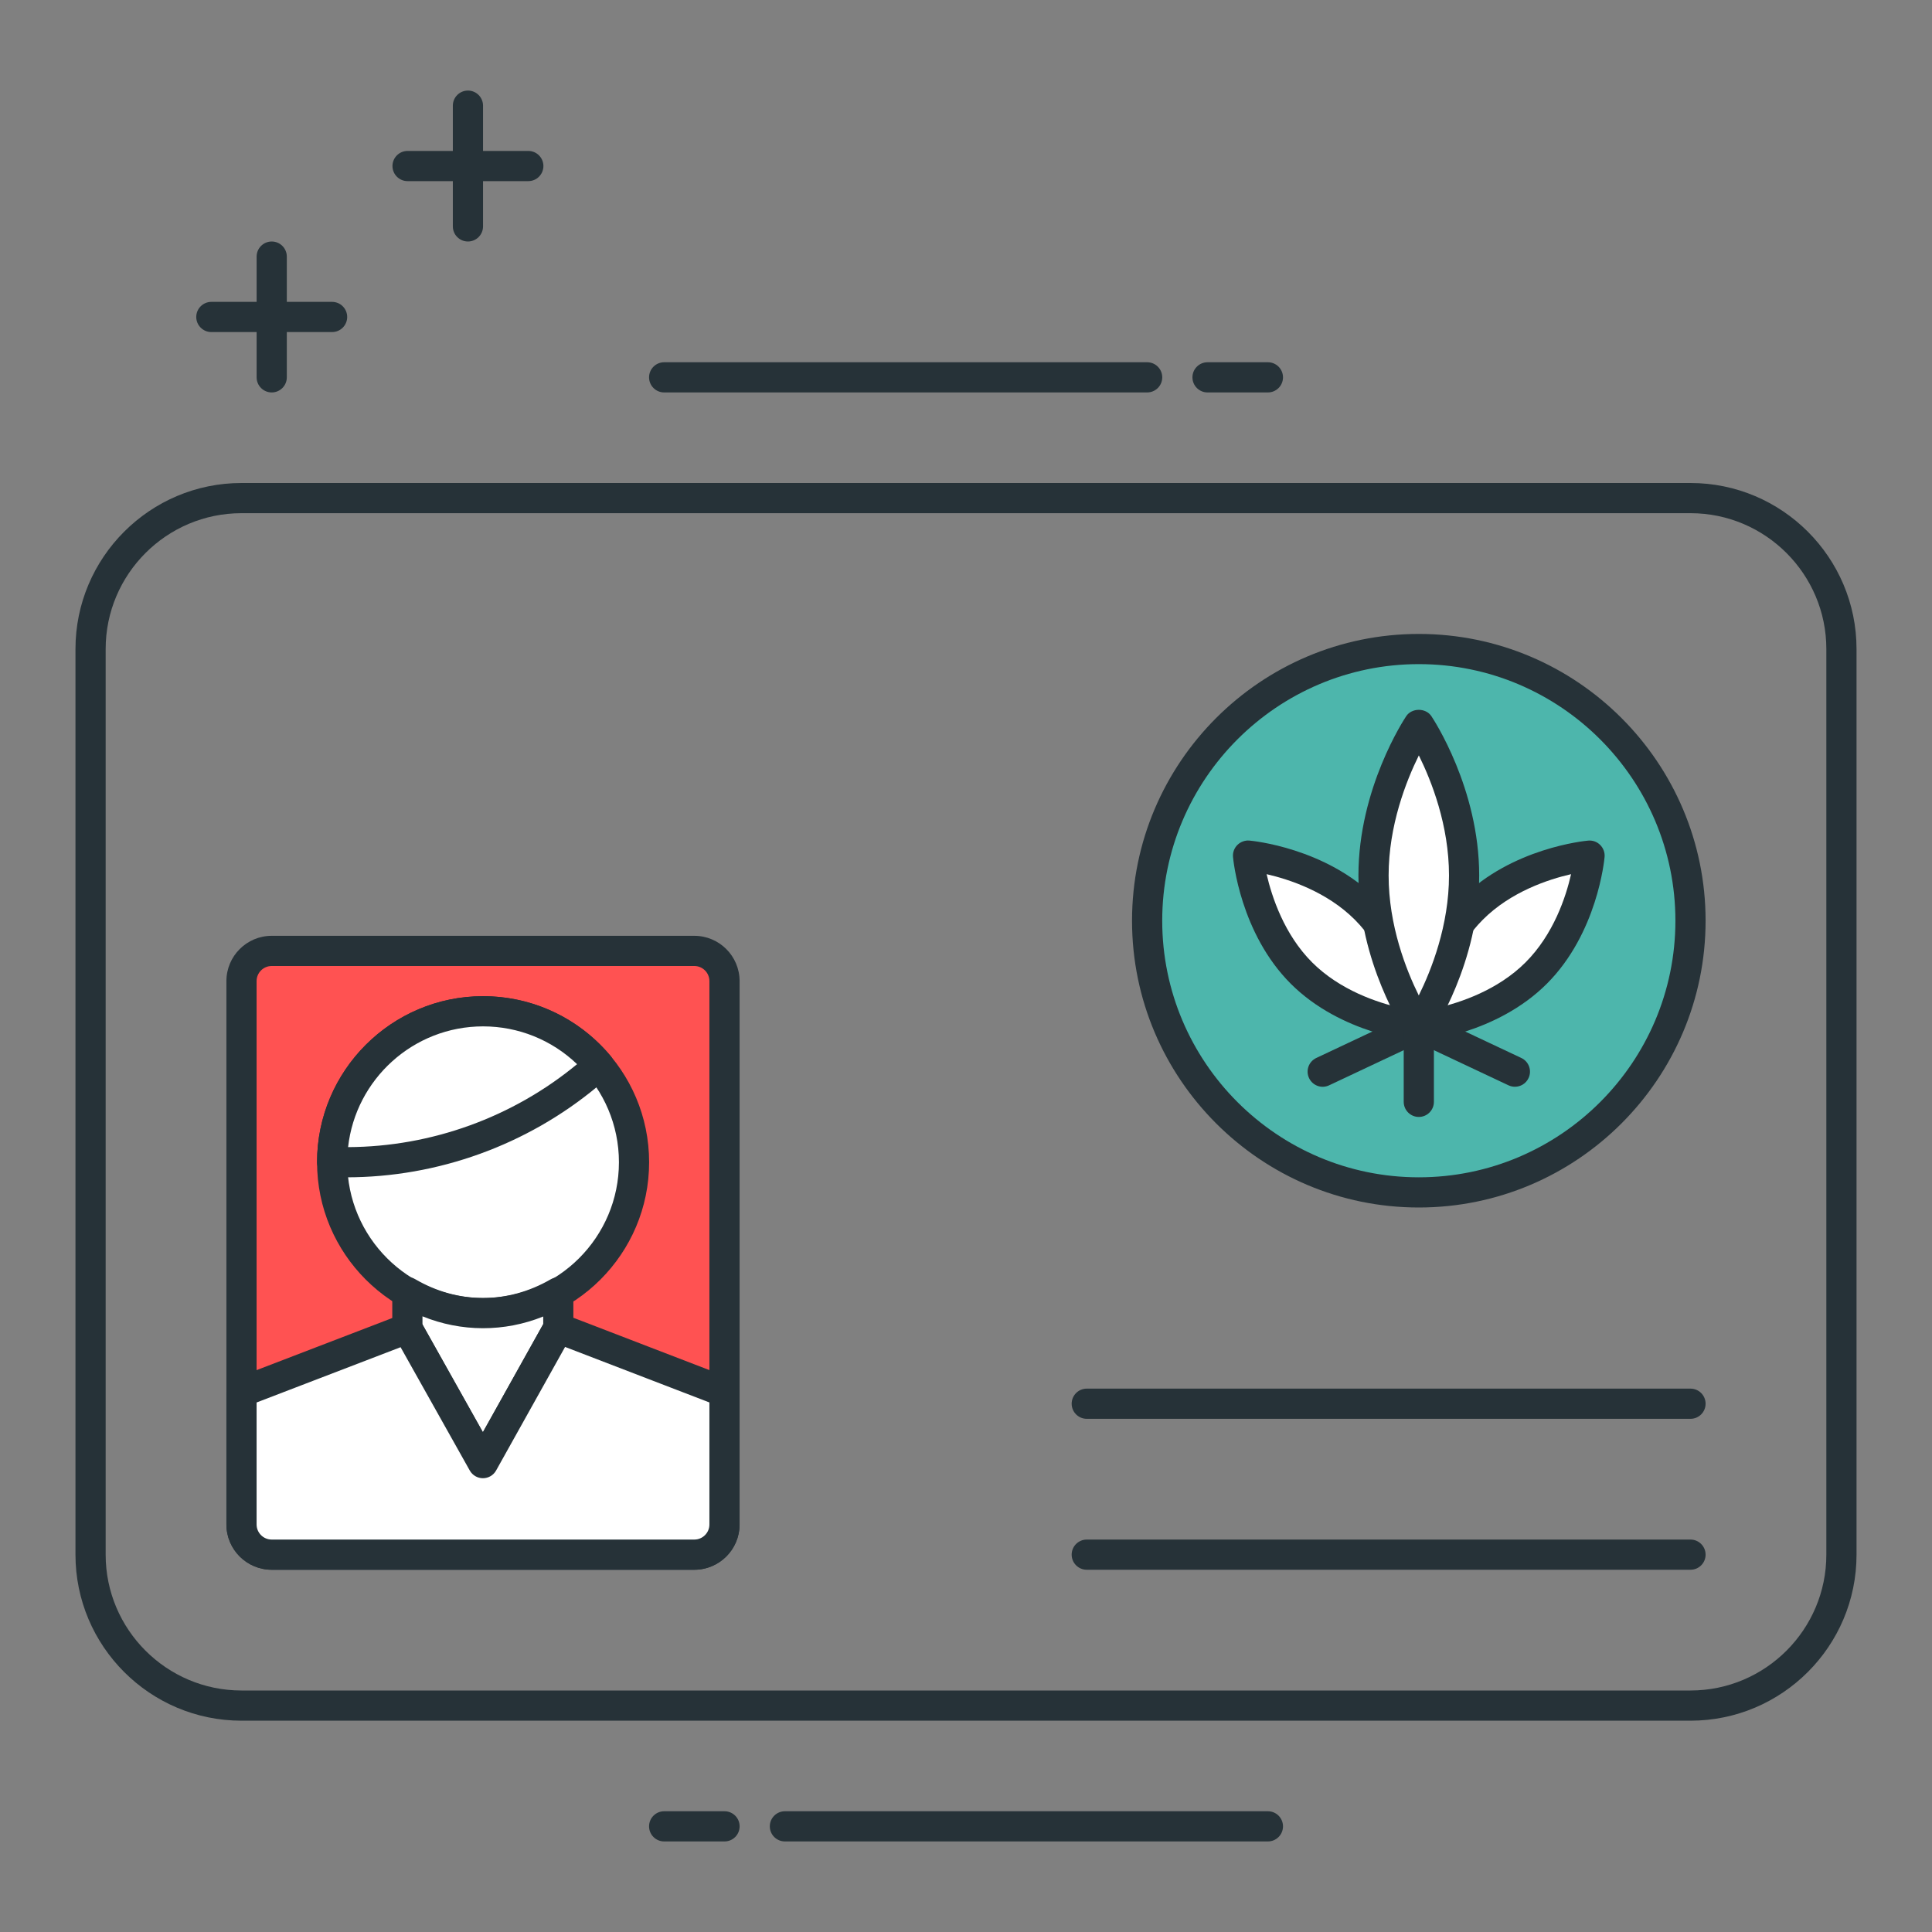 <?xml version="1.0" encoding="utf-8"?>
<!-- Generator: Adobe Illustrator 22.0.0, SVG Export Plug-In . SVG Version: 6.00 Build 0)  -->
<svg version="1.1" id="Layer_1" xmlns="http://www.w3.org/2000/svg" xmlns:xlink="http://www.w3.org/1999/xlink" x="0px" y="0px"
	 viewBox="0 0 64 64" style="enable-background:new 0 0 64 64;" xml:space="preserve">
<rect x="0" y="0" width="64" height="64" fill="#808080" stroke="none"/>
<style type="text/css">
	.st0{fill:#263238;}
	.st1{fill:#4FC3F7;}
	.st2{fill:#4DB6AC;}
	.st3{fill:#FF5252;}
	.st4{fill:#FFFFFF;}
	.st5{fill:#FFD740;}
	.st6{fill:#40C4FF;}
</style>
<g>
	<g>
		<path class="st0" d="M56,57H8c-3.033,0-5.5-2.467-5.5-5.5v-30C2.5,18.467,4.968,16,8,16h48c3.033,0,5.5,2.467,5.5,5.5v30
			C61.5,54.533,59.033,57,56,57z M8,17c-2.481,0-4.5,2.019-4.5,4.5v30C3.5,53.981,5.519,56,8,56h48c2.481,0,4.5-2.019,4.5-4.5v-30
			c0-2.481-2.019-4.5-4.5-4.5H8z"/>
	</g>
	<g>
		<path class="st3" d="M23.001,51.5h-14c-0.552,0-1-0.448-1-1v-18c0-0.552,0.448-1,1-1h14c0.552,0,1,0.448,1,1v18
			C24.001,51.052,23.553,51.5,23.001,51.5z"/>
		<path class="st0" d="M23,52H9c-0.827,0-1.5-0.673-1.5-1.5v-18C7.5,31.673,8.173,31,9,31h14c0.827,0,1.5,0.673,1.5,1.5v18
			C24.5,51.327,23.828,52,23,52z M9,32c-0.276,0-0.5,0.224-0.5,0.5v18C8.5,50.776,8.725,51,9,51h14c0.276,0,0.5-0.224,0.5-0.5v-18
			c0-0.276-0.224-0.5-0.5-0.5H9z"/>
	</g>
	<g>
		<circle class="st2" cx="47.001" cy="30.5" r="9"/>
		<path class="st0" d="M47,40c-5.238,0-9.5-4.262-9.5-9.5S41.762,21,47,21s9.5,4.262,9.5,9.5S52.239,40,47,40z M47,22
			c-4.687,0-8.5,3.813-8.5,8.5S42.313,39,47,39s8.5-3.813,8.5-8.5S51.687,22,47,22z"/>
	</g>
	<g>
		<path class="st4" d="M50.89,32.232C49.328,33.794,47.001,34,47.001,34s0.206-2.327,1.768-3.889
			c1.562-1.562,3.889-1.768,3.889-1.768S52.452,30.67,50.89,32.232z"/>
		<path class="st0" d="M47,34.5c-0.132,0-0.259-0.052-0.354-0.146c-0.104-0.104-0.158-0.25-0.145-0.397
			c0.009-0.103,0.241-2.527,1.913-4.199c1.671-1.671,4.096-1.903,4.198-1.912c0.15-0.013,0.293,0.04,0.397,0.145
			s0.158,0.25,0.145,0.397c-0.009,0.103-0.241,2.527-1.912,4.199l0,0c-1.671,1.671-4.096,1.903-4.199,1.912
			C47.03,34.5,47.015,34.5,47,34.5z M52.044,28.958c-0.751,0.172-1.997,0.581-2.922,1.507c-0.93,0.93-1.338,2.172-1.509,2.922
			c0.751-0.172,1.997-0.582,2.923-1.507C51.466,30.949,51.874,29.707,52.044,28.958z M50.89,32.232h0.01H50.89z"/>
	</g>
	<g>
		<path class="st4" d="M43.111,32.232C44.674,33.794,47.001,34,47.001,34s-0.206-2.327-1.768-3.889
			c-1.562-1.562-3.889-1.768-3.889-1.768S41.549,30.67,43.111,32.232z"/>
		<path class="st0" d="M47,34.5c-0.015,0-0.029,0-0.044-0.002c-0.103-0.009-2.527-0.241-4.199-1.912l0,0
			c-1.671-1.672-1.903-4.096-1.912-4.199c-0.013-0.147,0.04-0.293,0.145-0.397c0.105-0.104,0.255-0.158,0.397-0.145
			c0.103,0.009,2.527,0.241,4.199,1.912s1.903,4.096,1.912,4.199c0.013,0.147-0.04,0.293-0.145,0.397
			C47.26,34.448,47.132,34.5,47,34.5z M43.465,31.879c0.925,0.925,2.169,1.334,2.921,1.507c-0.172-0.752-0.582-1.996-1.507-2.921
			s-2.169-1.334-2.921-1.507C42.131,29.709,42.54,30.954,43.465,31.879L43.465,31.879z"/>
	</g>
	<g>
		<path class="st0" d="M50.183,36c-0.071,0-0.144-0.015-0.213-0.048L47,34.553l-2.97,1.399c-0.252,0.12-0.548,0.011-0.666-0.239
			c-0.118-0.25-0.011-0.548,0.239-0.666l3.183-1.5c0.136-0.063,0.291-0.063,0.427,0l3.183,1.5c0.25,0.118,0.357,0.416,0.239,0.666
			C50.551,35.894,50.371,36,50.183,36z"/>
	</g>
	<g>
		<path class="st0" d="M47,37c-0.276,0-0.5-0.224-0.5-0.5V34c0-0.276,0.224-0.5,0.5-0.5s0.5,0.224,0.5,0.5v2.5
			C47.5,36.776,47.277,37,47,37z"/>
	</g>
	<g>
		<path class="st4" d="M48.501,29c0,2.761-1.5,5-1.5,5s-1.5-2.239-1.5-5s1.5-5,1.5-5S48.501,26.239,48.501,29z"/>
		<path class="st0" d="M47,34.5c-0.167,0-0.323-0.083-0.416-0.222C46.521,34.182,45,31.88,45,29s1.52-5.182,1.584-5.278
			c0.186-0.277,0.646-0.277,0.831,0C47.48,23.818,49,26.12,49,29s-1.52,5.182-1.584,5.278C47.323,34.417,47.167,34.5,47,34.5z
			 M47.001,25.024C46.583,25.869,46,27.344,46,29c0,1.662,0.582,3.133,0.999,3.976C47.417,32.131,48,30.656,48,29
			C48,27.338,47.419,25.867,47.001,25.024z"/>
	</g>
	<g>
		<path class="st0" d="M56,47H36c-0.276,0-0.5-0.224-0.5-0.5S35.724,46,36,46h20c0.276,0,0.5,0.224,0.5,0.5S56.277,47,56,47z"/>
	</g>
	<g>
		<path class="st0" d="M56,52H36c-0.276,0-0.5-0.224-0.5-0.5S35.724,51,36,51h20c0.276,0,0.5,0.224,0.5,0.5S56.277,52,56,52z"/>
	</g>
	<g>
		<path class="st0" d="M42.001,13h-2c-0.276,0-0.5-0.224-0.5-0.5s0.224-0.5,0.5-0.5h2c0.276,0,0.5,0.224,0.5,0.5
			S42.277,13,42.001,13z"/>
	</g>
	<g>
		<path class="st0" d="M38.001,13h-16c-0.276,0-0.5-0.224-0.5-0.5s0.224-0.5,0.5-0.5h16c0.276,0,0.5,0.224,0.5,0.5
			S38.277,13,38.001,13z"/>
	</g>
	<g>
		<path class="st0" d="M24.001,61h-2c-0.276,0-0.5-0.224-0.5-0.5s0.224-0.5,0.5-0.5h2c0.276,0,0.5,0.224,0.5,0.5
			S24.277,61,24.001,61z"/>
	</g>
	<g>
		<path class="st0" d="M42.001,61h-16c-0.276,0-0.5-0.224-0.5-0.5s0.224-0.5,0.5-0.5h16c0.276,0,0.5,0.224,0.5,0.5
			S42.277,61,42.001,61z"/>
	</g>
	<g>
		<path class="st0" d="M11.001,11h-4c-0.276,0-0.5-0.224-0.5-0.5s0.224-0.5,0.5-0.5h4c0.276,0,0.5,0.224,0.5,0.5
			S11.277,11,11.001,11z"/>
	</g>
	<g>
		<path class="st0" d="M17.501,6h-4c-0.276,0-0.5-0.224-0.5-0.5s0.224-0.5,0.5-0.5h4c0.276,0,0.5,0.224,0.5,0.5S17.777,6,17.501,6z"
			/>
	</g>
	<g>
		<path class="st0" d="M15.501,8c-0.276,0-0.5-0.224-0.5-0.5v-4c0-0.276,0.224-0.5,0.5-0.5s0.5,0.224,0.5,0.5v4
			C16.001,7.776,15.777,8,15.501,8z"/>
	</g>
	<g>
		<path class="st0" d="M9.001,13c-0.276,0-0.5-0.224-0.5-0.5v-4c0-0.276,0.224-0.5,0.5-0.5s0.5,0.224,0.5,0.5v4
			C9.501,12.776,9.277,13,9.001,13z"/>
	</g>
	<g>
		<circle class="st4" cx="16.003" cy="38.5" r="5"/>
		<path class="st0" d="M16.003,44c-3.033,0-5.5-2.467-5.5-5.5s2.467-5.5,5.5-5.5s5.5,2.467,5.5,5.5S19.036,44,16.003,44z M16.003,34
			c-2.481,0-4.5,2.019-4.5,4.5s2.019,4.5,4.5,4.5s4.5-2.019,4.5-4.5S18.484,34,16.003,34z"/>
	</g>
	<g>
		<path class="st4" d="M19.47,35.609l0.373-0.31c-0.917-1.099-2.296-1.799-3.84-1.799c-2.761,0-5,2.239-5,5h0.472
			C14.396,38.5,17.225,37.477,19.47,35.609z"/>
		<path class="st0" d="M11.475,39h-0.472c-0.276,0-0.5-0.224-0.5-0.5c0-3.033,2.467-5.5,5.5-5.5c1.634,0,3.174,0.721,4.223,1.979
			c0.085,0.102,0.126,0.233,0.114,0.366c-0.012,0.132-0.076,0.254-0.178,0.339l-0.373,0.31l0,0C17.459,37.932,14.506,39,11.475,39z
			 M16.003,34c-2.312,0-4.223,1.753-4.472,4c2.764-0.013,5.454-0.987,7.585-2.748C18.282,34.451,17.172,34,16.003,34z"/>
	</g>
	<g>
		<path class="st4" d="M16.003,43.5c-0.919,0-1.769-0.266-2.509-0.698l0.001,1.204l2.504,4.463l2.496-4.473l-0.001-1.184
			C17.758,43.238,16.915,43.5,16.003,43.5z"/>
		<path class="st0" d="M15.998,48.968c-0.181,0-0.348-0.098-0.436-0.255l-2.503-4.463c-0.042-0.075-0.064-0.159-0.064-0.244
			l-0.001-1.204c0-0.179,0.096-0.345,0.251-0.434c0.155-0.09,0.347-0.088,0.501,0.002c1.421,0.833,3.066,0.838,4.497,0.009
			c0.154-0.089,0.345-0.09,0.5,0c0.155,0.089,0.25,0.254,0.25,0.433l0.001,1.184c0,0.085-0.022,0.169-0.063,0.244l-2.497,4.473
			C16.346,48.87,16.18,48.968,15.998,48.968L15.998,48.968z M13.995,43.874l2.002,3.57l1.998-3.579l0-0.254
			c-1.29,0.52-2.715,0.516-4-0.006L13.995,43.874z"/>
	</g>
	<g>
		<path class="st4" d="M18.494,43.996l-2.496,4.472l-2.504-4.463l-5.494,2.11V50.5c0,0.552,0.448,1,1,1h14c0.552,0,1-0.448,1-1
			v-4.386L18.494,43.996z"/>
		<path class="st0" d="M23,52H9c-0.827,0-1.5-0.673-1.5-1.5v-4.385c0-0.207,0.127-0.393,0.321-0.467l5.494-2.11
			c0.229-0.089,0.493,0.005,0.615,0.222l2.066,3.684l2.061-3.692c0.121-0.218,0.382-0.313,0.616-0.223l5.506,2.119
			c0.193,0.074,0.32,0.26,0.32,0.467V50.5C24.5,51.327,23.828,52,23,52z M8.5,46.459V50.5C8.5,50.776,8.725,51,9,51h14
			c0.276,0,0.5-0.224,0.5-0.5v-4.042l-4.781-1.839l-2.285,4.093c-0.088,0.158-0.255,0.256-0.436,0.256h0
			c-0.181,0-0.348-0.098-0.436-0.255l-2.292-4.085L8.5,46.459z"/>
	</g>
</g>
</svg>
